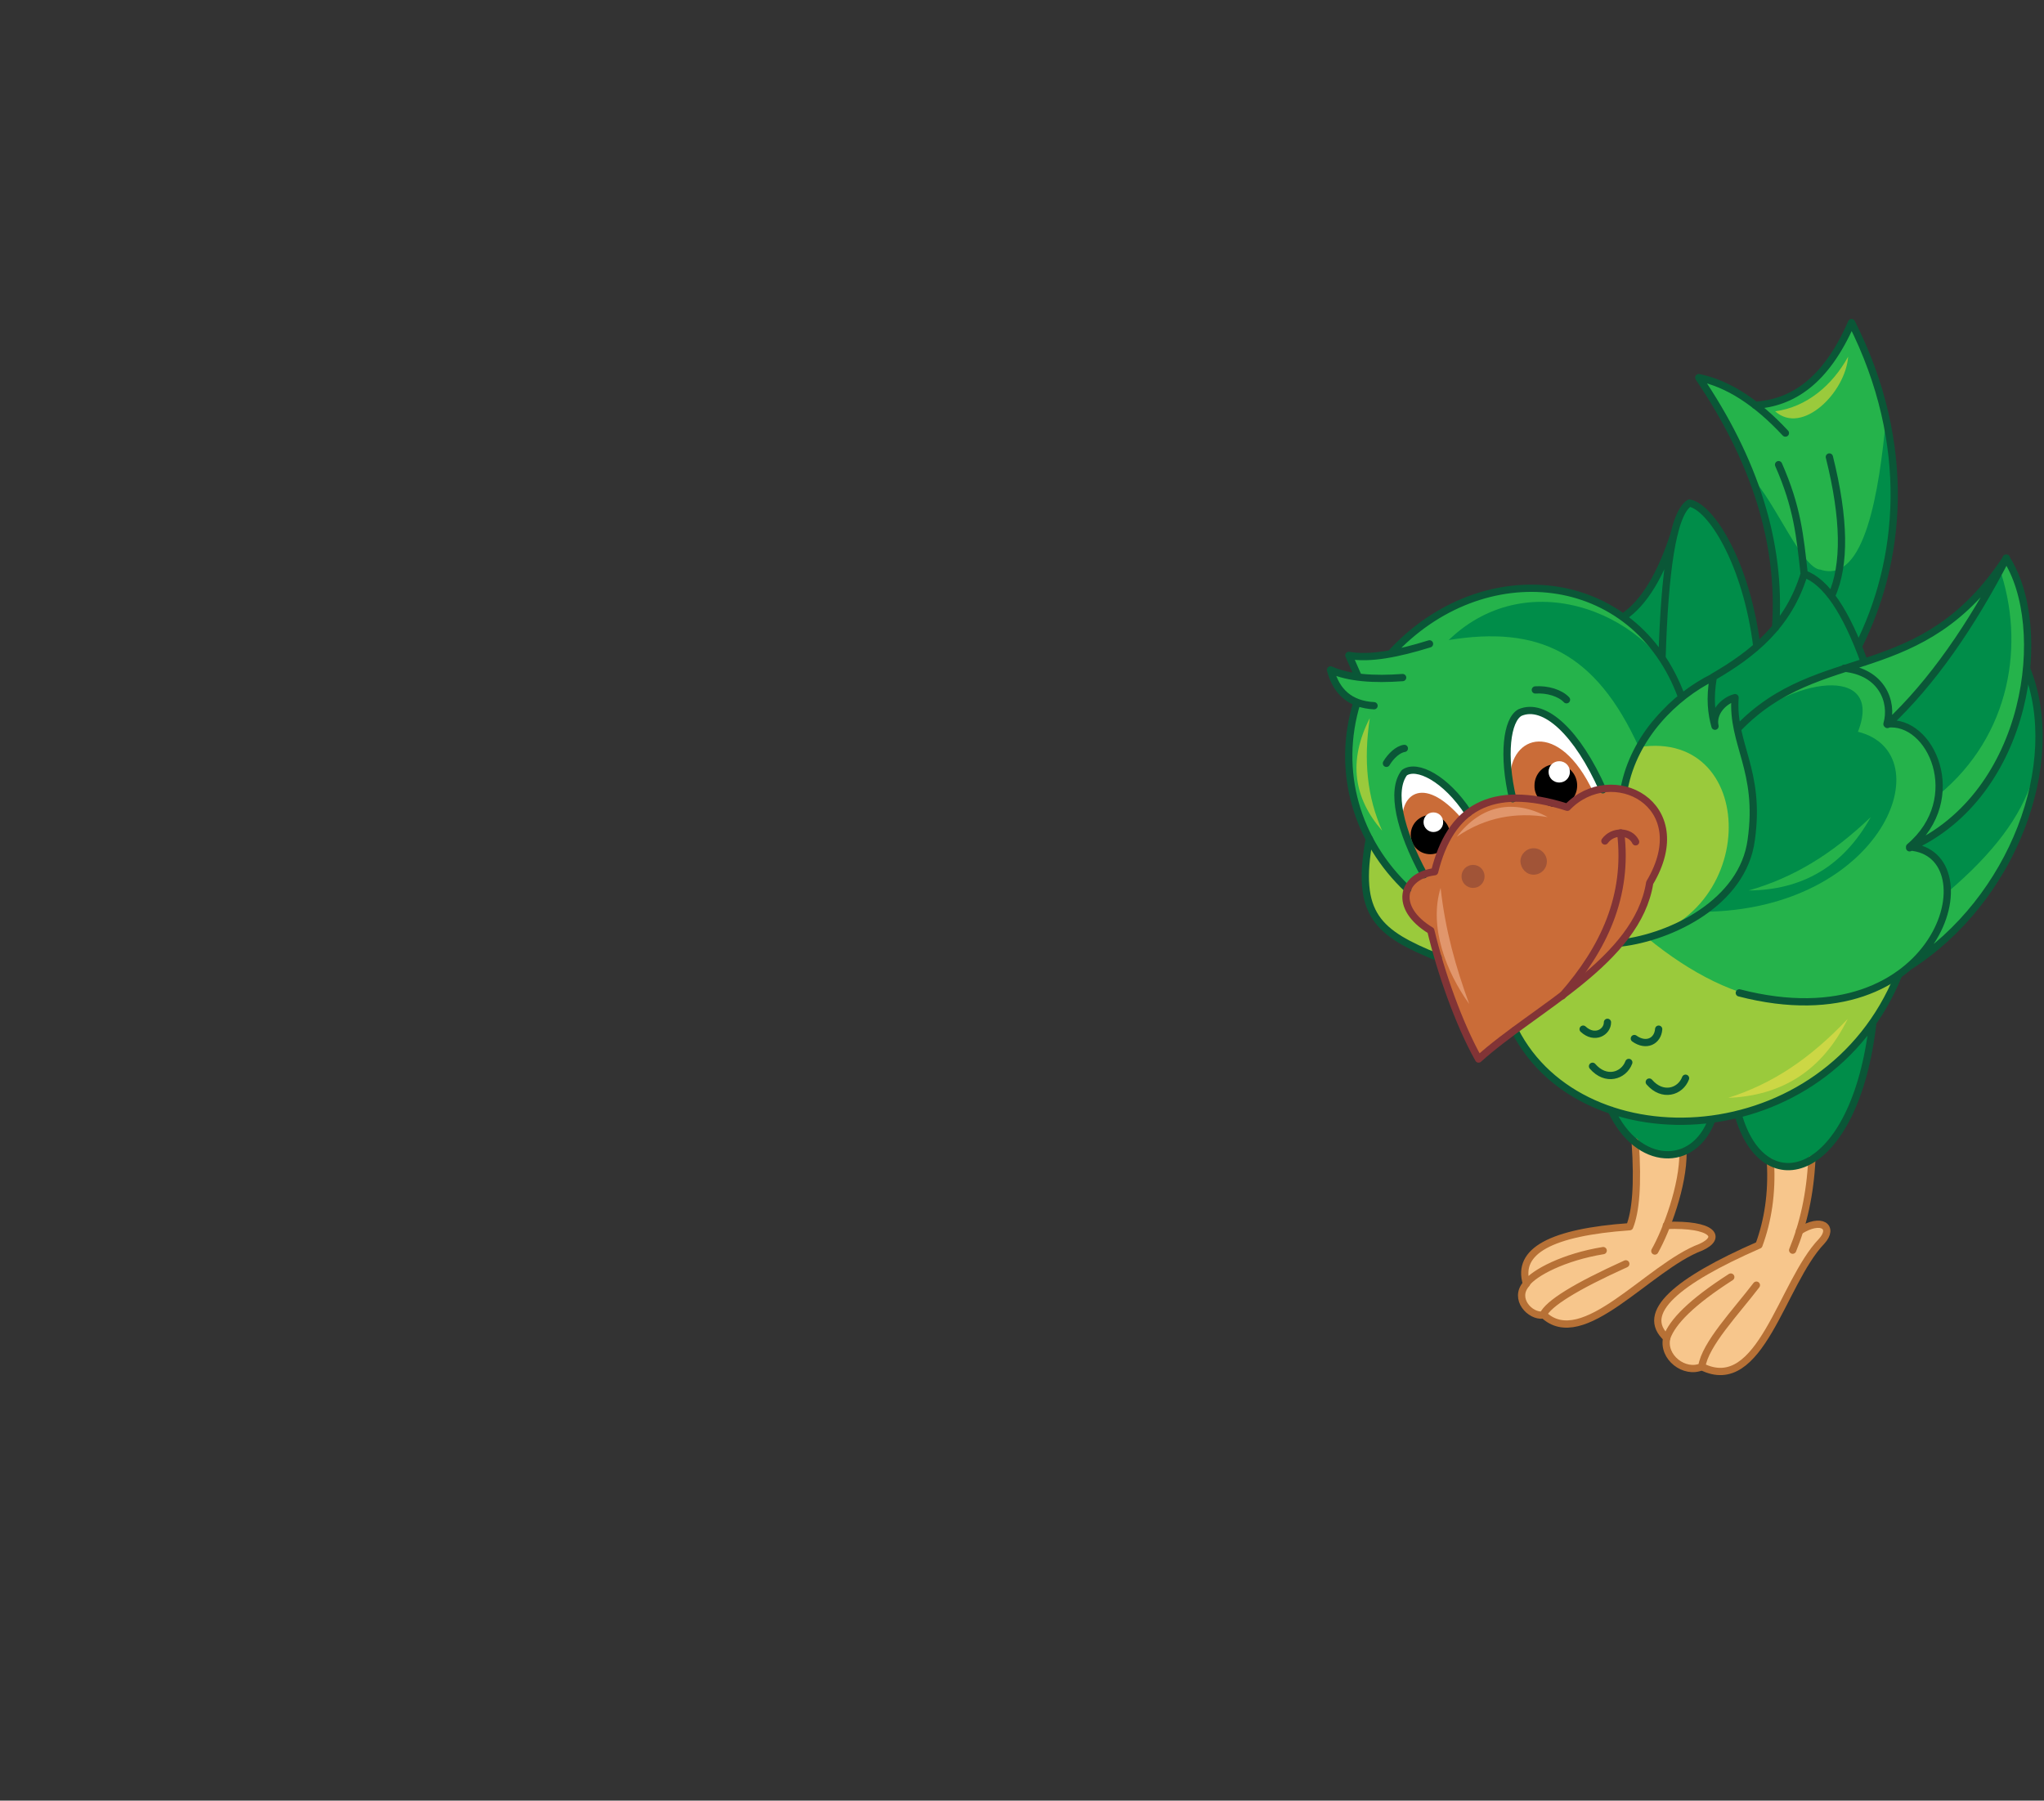 <?xml version="1.0" encoding="utf-8"?>
<!-- Generator: Adobe Illustrator 21.1.0, SVG Export Plug-In . SVG Version: 6.00 Build 0)  -->
<svg version="1.1" id="Layer_1" xmlns="http://www.w3.org/2000/svg" xmlns:xlink="http://www.w3.org/1999/xlink" x="0px" y="0px"
	 viewBox="0 0 479 422" style="enable-background:new 0 0 479 422;" xml:space="preserve">
<rect x="0" y="0" width="479" height="422" fill="#333333" stroke="none"/>
<style type="text/css">
	.st0{fill-rule:evenodd;clip-rule:evenodd;fill:#BB7446;}
	.st1{fill-rule:evenodd;clip-rule:evenodd;fill:#008D49;}
	.st2{fill-rule:evenodd;clip-rule:evenodd;fill:#9ACA3C;}
	.st3{fill-rule:evenodd;clip-rule:evenodd;fill:#25B34B;}
	.st4{fill-rule:evenodd;clip-rule:evenodd;fill:#FFFFFF;}
	.st5{fill-rule:evenodd;clip-rule:evenodd;fill:#CA6C38;}
	.st6{fill:none;stroke:#823436;stroke-width:1.7;stroke-linecap:round;stroke-linejoin:round;stroke-miterlimit:22.926;}
	.st7{fill-rule:evenodd;clip-rule:evenodd;}
	.st8{fill-rule:evenodd;clip-rule:evenodd;fill:#F7C68C;}
	.st9{fill:none;stroke:#B77136;stroke-width:1.7;stroke-linecap:round;stroke-linejoin:round;stroke-miterlimit:22.926;}
	.st10{fill-rule:evenodd;clip-rule:evenodd;fill:#E1966C;}
	.st11{fill:none;stroke:#0A5737;stroke-width:1.7;stroke-linecap:round;stroke-linejoin:round;stroke-miterlimit:22.926;}
	.st12{fill-rule:evenodd;clip-rule:evenodd;fill:#A15437;}
	.st13{fill-rule:evenodd;clip-rule:evenodd;fill:#CCD745;}
</style>
<path class="st0" d="M436.9,155.2l-29.8,15.9l-15.4-5.6l9.7-6.8c9.5-5.5,17.7-12.1,21.4-24.2C427.9,136.3,432.6,143.2,436.9,155.2z"
	/>
<path class="st1" d="M380.3,144.6c6.6,5.2,11,11.6,13.9,18.8l17.5-11.8c-5.7-30.6-16.8-41.4-19.3-26.7
	C389.2,134.8,385.2,141.4,380.3,144.6z"/>
<path class="st1" d="M401.2,262.3l-23.6-2.1C383.8,273.6,397,273.9,401.2,262.3z M438.9,239.6l-31.6,21.5
	C413.2,282.4,434.7,276.6,438.9,239.6z"/>
<path class="st2" d="M444.9,228.5l-71.8-14.2l-18.2,27.2C370.9,272.7,427.9,270.5,444.9,228.5z"/>
<path class="st3" d="M447.4,226.5c-19.9,13.7-40.4,10.5-61.5-6.8l21.3-49.1c13.1-18.3,43.4-9.8,62.9-39.9c4,6,5.1,15.4,4.9,26.2
	C483.7,178.8,471.8,210.9,447.4,226.5z"/>
<path class="st1" d="M456.3,209.2c-0.5-6.5-3.5-10-8.8-10.7c15.6-7.4,25.2-20.9,27.5-41.7C481.1,175.2,478.4,190.4,456.3,209.2z
	 M454.3,186.3c-0.1-4.4,0.6-14.9-12.1-16.5c7.3-7.6,21.4-23.1,26.3-36.8C474.7,150.8,471.2,172.4,454.3,186.3z M407.1,171.1l-8,42.6
	c42.2-0.4,56.4-37.2,36.3-42.2C441.7,155.4,419.2,158.8,407.1,171.1z"/>
<path class="st2" d="M337,224.4l-0.8-20.1l-15.3-7.8C317.7,214.3,322.9,218.8,337,224.4z"/>
<path class="st3" d="M394.2,163.4l-13.8,31.9l-50.5,13.1c-11.9-11.6-16.4-26-11.9-43.8l-3.8-2.8l-2.4-4.9l6.5,1.7l-2.2-5l9.9-0.4
	C347.4,129.7,383.2,133.3,394.2,163.4z"/>
<path class="st1" d="M394.2,163.4l-10.1,11.8c-10.2-22.4-23.6-28.6-44.6-25.2C358.8,131.4,387.9,144.7,394.2,163.4z"/>
<path class="st4" d="M344.2,190.5l-8,13.9l-2.5,0.6c-5.7-10.5-7.8-19.7-4.6-23.9C332,178.9,338.1,182.9,344.2,190.5z"/>
<path class="st5" d="M328.8,193.3l5,11.6l2.5-0.6l8-13.9l-1.7,1.5C333.1,180.9,327.7,186.9,328.8,193.3z"/>
<path class="st2" d="M379.8,220.9l0.8-36.1c2.3-12.3,11.8-21.7,20.9-26.2c-0.9,5.1-0.4,8.6,0.4,11.5c-0.7-3.1,2-6,4.7-6.7
	c-0.8,10.9,6.1,17,3.8,33.3C408.4,211.4,391.6,219.6,379.8,220.9z"/>
<path class="st3" d="M379.8,220.9c32.9-3.2,33.1-50.3,4.3-45.8c2.7-7.6,8.3-12,17.3-16.5c-0.9,5.1-0.4,8.6,0.4,11.5
	c-0.7-3.1,2-6,4.7-6.7c-0.8,10.9,6.1,17,3.8,33.3C408.4,211.4,391.6,219.6,379.8,220.9z"/>
<path class="st5" d="M335.3,218.1c-8.8-5.3-6.9-12.8,0.9-13.8c3.6-14.6,13-20.9,31.1-15.1c10.4-10.8,30.3-0.8,19.3,17.7
	c-2.9,18.3-26.8,29.3-40.1,41.3C341.9,240,337.7,228.1,335.3,218.1z"/>
<path class="st6" d="M376.1,197.1c1.8-2.5,5.9-2.5,7.2,0.2"/>
<path class="st6" d="M379.8,195.2c1.8,14.7-3.9,27.1-13.7,38.2"/>
<path class="st3" d="M435.5,151.4c-3.9-9.2-8.1-15.3-12.7-17l-2.9,7l-3.8,5.6c1-20.6-4.5-40.2-18-58.6l7.7,2.9l5.5,3.6
	c8.6-0.6,16.5-5.4,22.6-19.4C448.4,104.2,445.5,131.6,435.5,151.4z"/>
<path class="st1" d="M435.5,151.4l1.4,3.8c-11.1,3.2-21.1,8.1-29.6,15.5l-0.8-3.2v-3.9l-3.6,2.5l-1.4,3.1l-0.6-4.6l0.5-5.8l10.3-7.2
	l4.4-4.5c-0.1-12-1-18.8-5.5-35c5.1,5,11.7,21.2,16,21.4c10.5,3.5,13.8-18.7,15.4-35.6C445.1,126.6,442.1,137.2,435.5,151.4z"/>
<path class="st4" d="M375.7,185l-4.4,1.4l-3.9,2.9l-6.3-1.6l-6.4-0.5c-1.5-10.5-1.4-18.5,1.7-20.2
	C363.3,165.7,369.7,171.8,375.7,185z"/>
<path class="st5" d="M373.4,185.7l2.2-0.7l-8.4,4.3l-12.8-2.2l-0.5-4.6C353.8,172.3,365.3,168.4,373.4,185.7z"/>
<path class="st7" d="M335.2,200.2c2.5,0,4.6-2.1,4.6-4.6s-2.1-4.6-4.6-4.6c-2.5,0-4.6,2.1-4.6,4.6
	C330.6,198.2,332.6,200.2,335.2,200.2z"/>
<path class="st7" d="M364.6,189.1c2.8,0,5-2.2,5-5c0-2.8-2.2-5-5-5c-2.8,0-5,2.2-5,5C359.5,186.8,361.8,189.1,364.6,189.1z"/>
<path class="st4" d="M335.9,195c1.3,0,2.3-1,2.3-2.3c0-1.3-1-2.3-2.3-2.3c-1.3,0-2.3,1-2.3,2.3C333.6,194,334.7,195,335.9,195z"/>
<path class="st4" d="M365.4,183.4c1.4,0,2.5-1.1,2.5-2.5c0-1.4-1.1-2.5-2.5-2.5c-1.4,0-2.5,1.1-2.5,2.5
	C362.9,182.3,364,183.4,365.4,183.4z"/>
<path class="st8" d="M383.2,267.7c3.6,2.6,7.3,3.6,11.2,2.3c-0.1,5.6-1.4,11.4-3.9,17.3c9.1-0.2,12.2,1.3,9.3,4.5
	c-12.7,5.5-28.3,24.8-38.1,16.4c-5-0.3-6.2-5.4-3.9-7.3c-2.3-7.6,5.8-12,24.2-13.3C383.3,284.1,383.9,277.9,383.2,267.7z"/>
<path class="st9" d="M375.7,293.1c-9.2,1.5-16.2,5.2-18,7.7c-2.3-7.6,5.8-12,24.2-13.3c1.4-3.5,2-9.7,1.3-19.9"/>
<path class="st9" d="M394.4,270c0.1,7.9-3.9,18.4-6.6,23.2"/>
<path class="st8" d="M390.6,313.5c0.2,5.5,2.9,7.8,8.2,6.8c8.7,4,14.6-4.2,19.7-15.8l8.4-13.6c1.5-4.6-0.2-5.4-5.2-2.4l2-8.5
	l0.9-8.3l-5.8,1.7l-3.9-1c0.4,7.3-0.6,13.7-2.7,19.4C393,300.2,384.2,307.6,390.6,313.5z"/>
<path class="st9" d="M414.9,272.4c0.4,7.3-0.6,13.7-2.7,19.4c-19.2,8.4-28.1,15.9-21.6,21.8"/>
<path class="st9" d="M424.6,271.7c-0.4,8.2-2,15.2-4.5,21.3"/>
<path class="st9" d="M357.7,300.9c-3.1,3.5,0.9,7.7,3.9,7.3c1.2-2.7,7.7-6.7,19.4-12"/>
<path class="st9" d="M361.7,308.1c9.2,8.8,24.6-11.2,36.9-15.8c5.1-2.3,2.8-5.5-8.1-5.1"/>
<path class="st9" d="M405.6,299.3c-9.2,5.9-13.7,10.5-15,14.2c-1.1,4.6,4.2,8.6,8.2,6.8c0.8-5.3,8-12.8,12.8-19.1"/>
<path class="st9" d="M398.8,320.3c13.8,6.9,18.7-19.6,28.1-29.4c3-3.3,0-5.7-5.2-2.4"/>
<path class="st10" d="M362.7,191.5c-7.4-1.2-14.6,0-21.3,4.6C347.1,188.6,354.8,187.2,362.7,191.5z"/>
<path class="st10" d="M344.3,235.3c-3.1-8.5-5.6-17.2-6.7-27.2C334.8,217.2,338.9,227.8,344.3,235.3z"/>
<path class="st11" d="M377.6,260.2c6.2,13.4,19.4,13.7,23.6,2.1 M355,241.5c15.9,31.3,72.9,29,89.9-13 M386.5,253.6
	c3.1,3.6,7.3,2.3,8.5-0.9 M383,243.4c2.8,2,5.5,0.6,5.7-2.2 M373.2,249.9c3.1,3.6,7.3,2.3,8.5-0.9 M371,241.2
	c2.7,2.5,5.7,0.7,5.7-1.6 M407.3,261.1c5.9,21.3,27.4,15.5,31.6-21.5"/>
<path class="st12" d="M359.4,205c1.7,0,3.1-1.4,3.1-3.1c0-1.7-1.4-3.1-3.1-3.1s-3.1,1.4-3.1,3.1C356.4,203.6,357.7,205,359.4,205z"
	/>
<path class="st12" d="M345.2,208.1c1.5,0,2.7-1.2,2.7-2.7s-1.2-2.7-2.7-2.7s-2.7,1.2-2.7,2.7S343.7,208.1,345.2,208.1z"/>
<path class="st11" d="M322,165.4c-5.7-0.3-8.9-3.4-10.2-8.4c4.3,1.9,10.1,2.3,16.9,1.8 M318.3,158.6l-2.2-5
	c4.9,0.9,11.5-0.4,18.9-2.7 M407.6,232.7c47.1,12.2,59.3-32.8,39.9-34.2c13.4-11.4,5-30.1-5.3-28.8c1.5-5.2-1.2-12.2-10-13.1
	 M475,156.9c8.7,21.9-3.2,54-27.6,69.6 M470.1,130.8c10.4,15.8,5.7,55.3-22.6,67.9 M407.3,170.7c19.2-20,43-9.5,62.9-39.9
	c-8.2,15.8-17.4,29.2-27.9,39 M401.4,158.7c9.5-5.5,17.7-12.1,21.4-24.2c5.1,1.8,9.8,8.8,14.1,20.7 M411.3,95
	c8.6-0.6,16.5-5.4,22.6-19.4c14.5,28.7,11.6,56.1,1.6,75.9 M429.2,139.7c3.3-7.3,3.1-18.2-0.5-32.6 M422.8,134.5
	c-1-9-1.6-15.6-6-25.6 M416.1,147.1c1.4-20-5-39.4-18-58.6c6.8,1.4,13.5,5.7,20.3,13 M411.7,151.5c-2.4-19.4-10.7-32.7-15.8-33.6
	c-4,2.5-5.8,16.6-6.4,36 M392.4,124.9c-3.2,10-7.2,16.5-12,19.7 M325.9,153.2c21.5-23.5,57.2-19.9,68.2,10.2 M380.6,184.9
	c2.3-12.3,11.8-21.7,20.9-26.2c-0.9,5.1-0.4,8.6,0.4,11.5c-0.7-3.1,2-6,4.7-6.7c-0.8,10.9,6.1,17,3.8,33.3
	c-1.9,14.7-18.7,22.8-30.5,24.2 M318,164.6c-5,16.2,0,32.6,11.9,43.8"/>
<path class="st11" d="M333.7,205c-5.7-10.5-7.8-19.7-4.6-23.9c2.9-2.1,9.7,1.3,15,9.4 M324.9,178.9c1-1.7,2.7-3.3,4.2-3.5
	 M359.8,161.7c2.8-0.2,5.8,0.7,7.3,2.3 M354.5,187.2c-2.4-10.1-1.4-18.5,1.7-20.2c5.8-2.5,13.5,4.8,19.4,18.1 M320.9,196.6
	c-3.3,17.8,2,22.1,16.1,27.8"/>
<path class="st6" d="M335.3,218.1c-8.8-5.3-6.9-12.8,0.9-13.8c3.6-14.6,13-20.9,31.1-15.1c10.4-10.8,30.3-0.8,19.3,17.7
	c-2.9,18.3-26.8,29.3-40.1,41.3C341.9,240,337.7,228.1,335.3,218.1z"/>
<path class="st2" d="M323.9,194.7c-3.5-7.9-4.4-16.3-2.9-26.4C315.9,178.3,317.2,187,323.9,194.7z"/>
<path class="st13" d="M405,257.3c10.4-3.3,19.2-9.2,28-18.5C427,251,417.5,256.8,405,257.3z"/>
<path class="st3" d="M409.8,208.7c10.5-3,19.5-8.5,28.6-17.2C431.9,203.2,422.2,208.6,409.8,208.7z"/>
<path class="st2" d="M433.1,83.6c-3.7,6.7-9.7,11.8-17.1,12.8C422.4,102.1,432.5,91.9,433.1,83.6z"/>
</svg>
